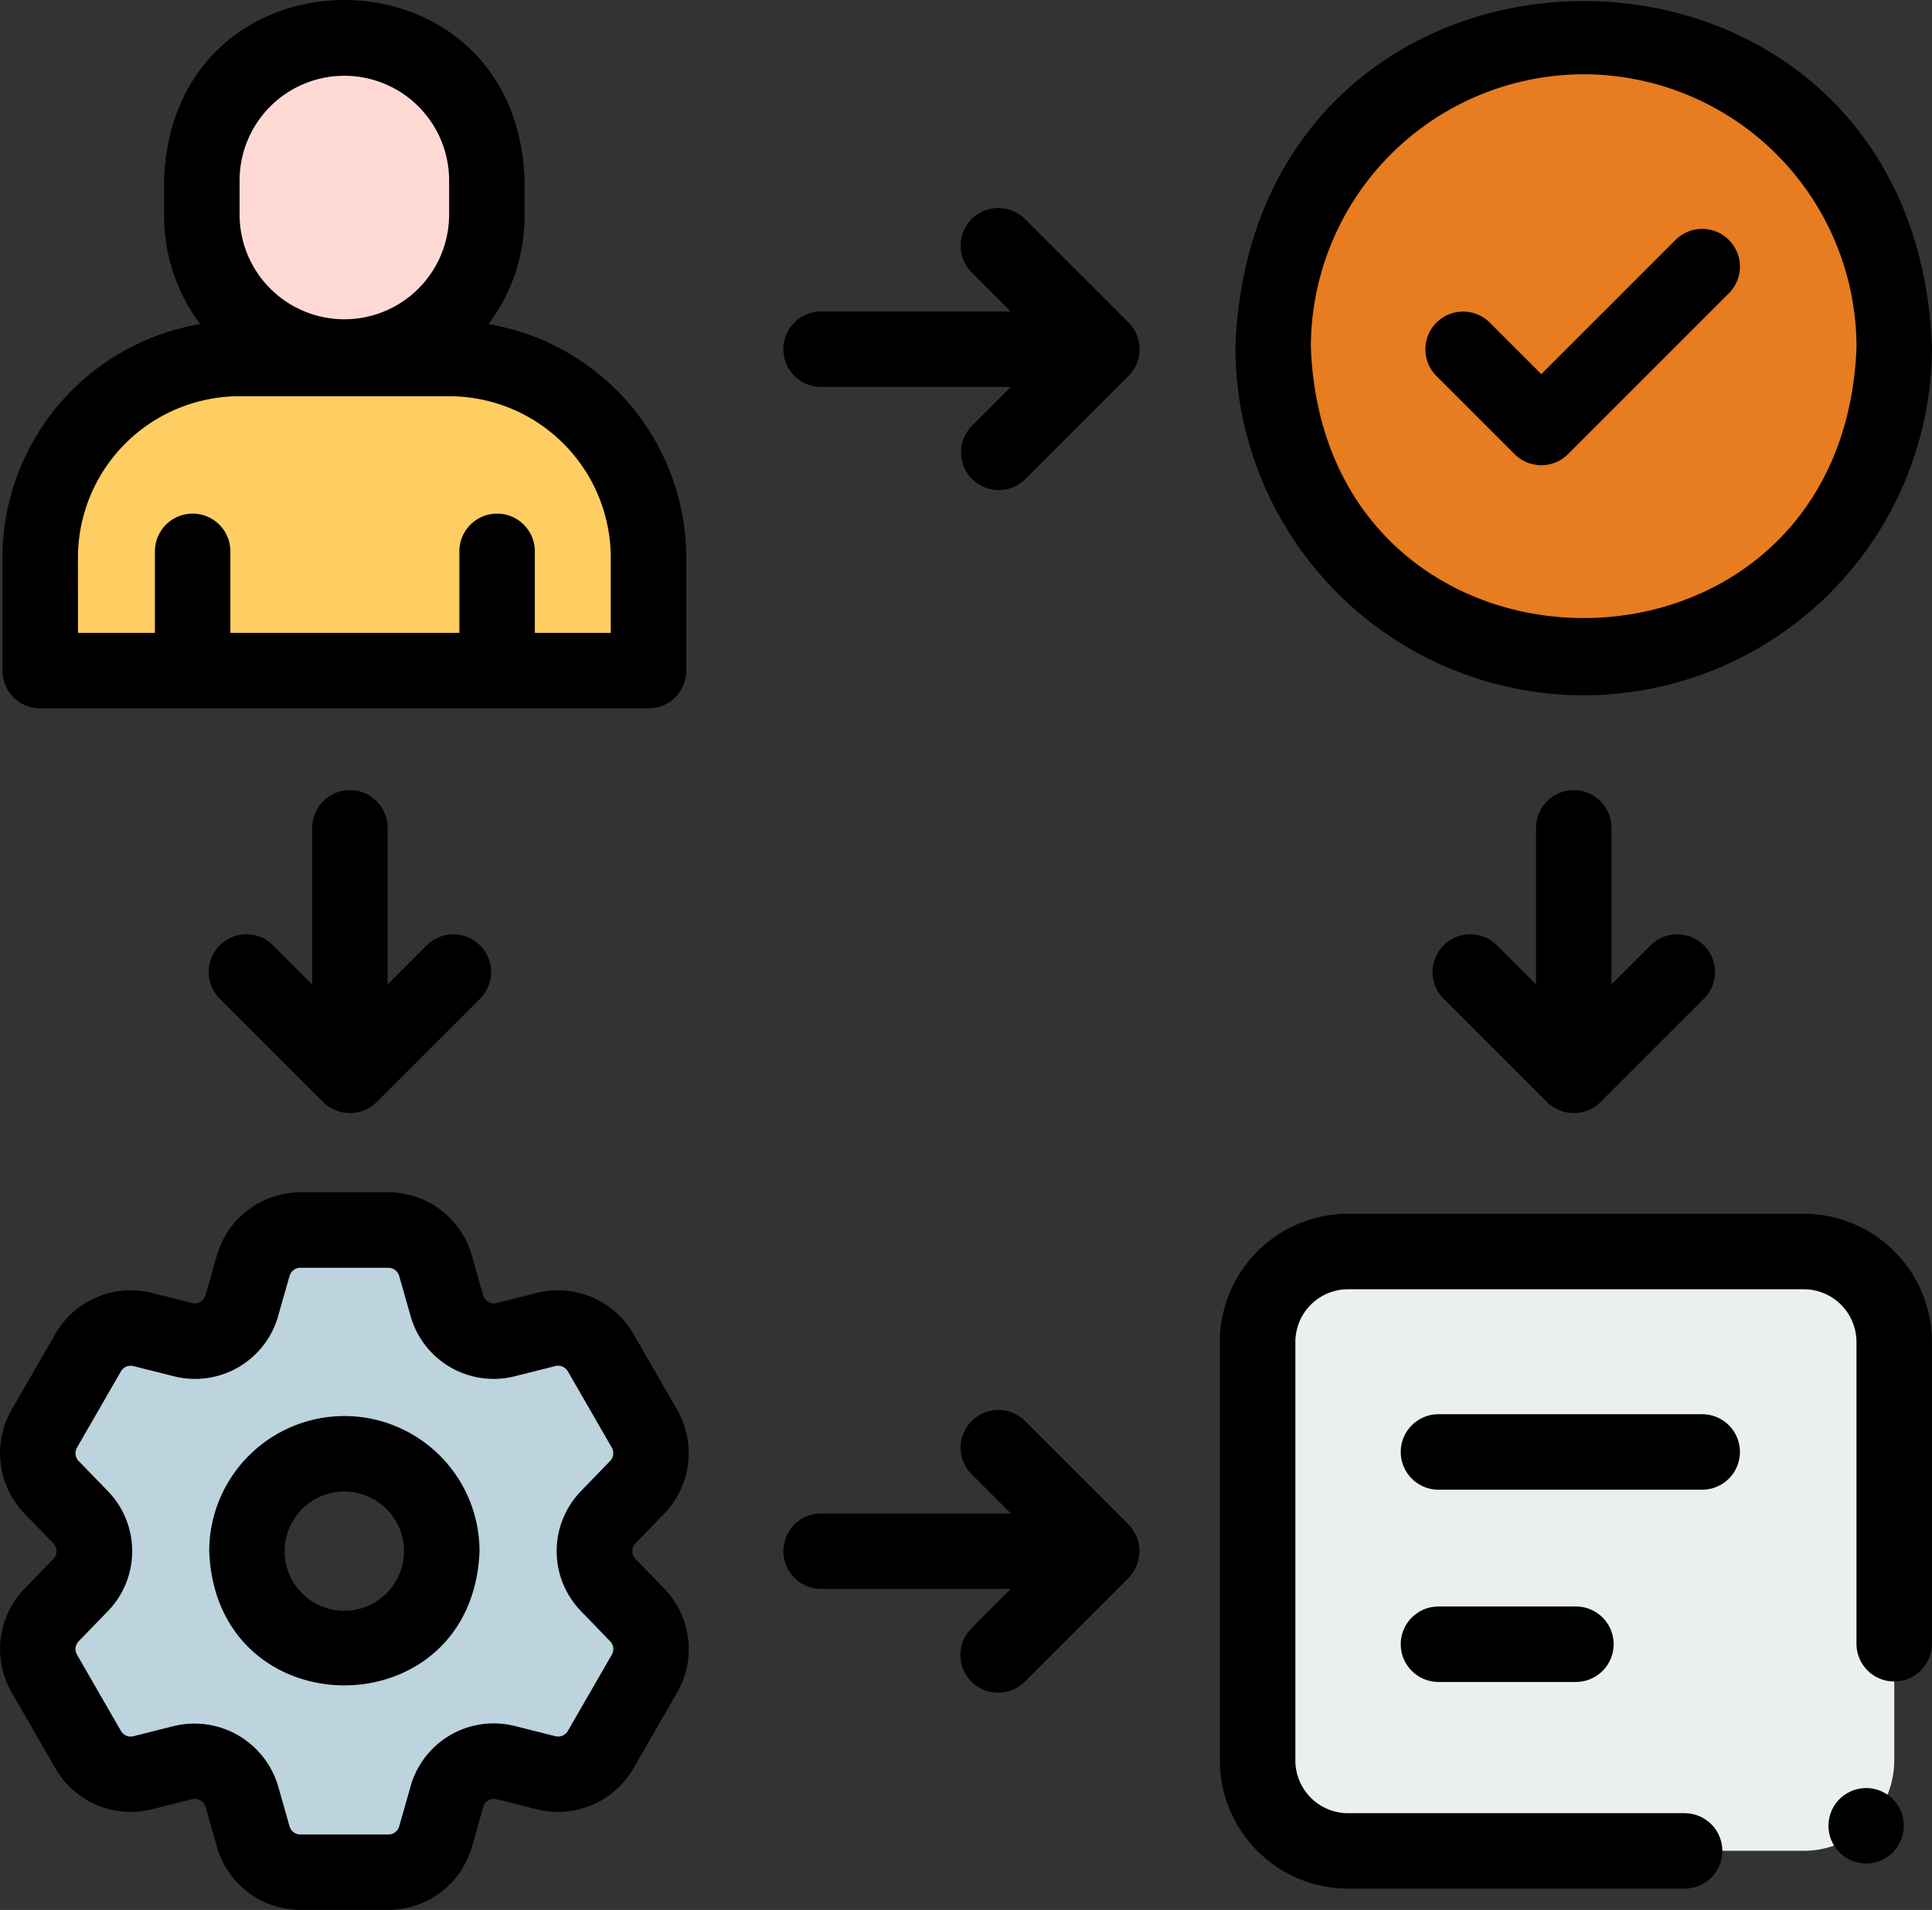 <svg id="Grupo_54492" data-name="Grupo 54492" xmlns="http://www.w3.org/2000/svg" width="87.913" height="86.926" viewBox="0 0 87.913 86.926">
  <rect x="0" y="0" width="87.913" height="86.926" fill="#333333" stroke="none"/>
  <g id="Grupo_54892" data-name="Grupo 54892" transform="translate(1.714 55.982)">
    <g id="Grupo_54891" data-name="Grupo 54891">
      <path id="Trazado_110793" data-name="Trazado 110793" d="M306.95,450.105a2.227,2.227,0,0,1,0-3.1l1.314-1.357a2.227,2.227,0,0,0,.33-2.665l-2-3.47a2.228,2.228,0,0,0-2.474-1.046l-1.831.46a2.229,2.229,0,0,1-2.687-1.551l-.517-1.817a2.227,2.227,0,0,0-2.143-1.619h-4.006a2.229,2.229,0,0,0-2.143,1.619l-.517,1.817a2.229,2.229,0,0,1-2.687,1.551l-1.83-.46a2.224,2.224,0,0,0-2.473,1.046l-2,3.47a2.226,2.226,0,0,0,.33,2.665L282.924,447a2.227,2.227,0,0,1,0,3.1l-1.315,1.357a2.226,2.226,0,0,0-.33,2.665l2,3.47a2.225,2.225,0,0,0,2.473,1.046l1.83-.46a2.229,2.229,0,0,1,2.687,1.551l.517,1.817a2.225,2.225,0,0,0,2.143,1.617h4.006a2.226,2.226,0,0,0,2.143-1.617l.517-1.817a2.229,2.229,0,0,1,2.687-1.551l1.831.46a2.228,2.228,0,0,0,2.474-1.046l2-3.47a2.227,2.227,0,0,0-.33-2.665Zm-12.013,2.881a4.432,4.432,0,1,1,4.43-4.432A4.432,4.432,0,0,1,294.937,452.986Z" transform="translate(-280.98 -433.94)" fill="#bdd3dd"/>
    </g>
  </g>
  <g id="Grupo_54893" data-name="Grupo 54893" transform="translate(57.225 56.957)">
    <path id="Trazado_110794" data-name="Trazado 110794" d="M629.124,466.9H608.391a4.119,4.119,0,0,1-4.12-4.12V443.742a4.119,4.119,0,0,1,4.12-4.12h20.732a4.12,4.12,0,0,1,4.12,4.12V462.78a4.12,4.12,0,0,1-4.12,4.12Z" transform="translate(-604.272 -439.622)" fill="#eaf0f0"/>
  </g>
  <g id="Grupo_54896" data-name="Grupo 54896" transform="translate(1.83 1.663)">
    <g id="Grupo_54894" data-name="Grupo 54894" transform="translate(7.356)">
      <path id="Trazado_110795" data-name="Trazado 110795" d="M330.983,132.249a6.484,6.484,0,0,1-6.484-6.484v-1.686a6.484,6.484,0,1,1,12.967,0v1.686A6.484,6.484,0,0,1,330.983,132.249Z" transform="translate(-324.499 -117.595)" fill="#ffdad5"/>
    </g>
    <g id="Grupo_54895" data-name="Grupo 54895" transform="translate(0 14.654)">
      <path id="Trazado_110796" data-name="Trazado 110796" d="M290.721,202.938h9.553A9.064,9.064,0,0,1,309.338,212v5.141h-27.68V212A9.063,9.063,0,0,1,290.721,202.938Z" transform="translate(-281.658 -202.938)" fill="#ffce62"/>
    </g>
  </g>
  <g id="Grupo_54897" data-name="Grupo 54897" transform="translate(57.932 1.664)">
    <ellipse id="Elipse_4147" data-name="Elipse 4147" cx="14.132" cy="14.132" rx="14.132" ry="14.132" fill="#e77c20"/>
  </g>
  <g id="Grupo_54898" data-name="Grupo 54898" transform="translate(0 0)">
    <path id="Trazado_110797" data-name="Trazado 110797" d="M332.6,483.242a6.156,6.156,0,0,0-6.149,6.149c.309,8.146,11.988,8.145,12.3,0A6.155,6.155,0,0,0,332.6,483.242Zm0,8.864a2.714,2.714,0,1,1,2.713-2.715A2.718,2.718,0,0,1,332.6,492.106Z" transform="translate(-316.931 -418.795)"/>
    <path id="Trazado_110798" data-name="Trazado 110798" d="M301.229,438.561a3.958,3.958,0,0,0,.585-4.719l-2-3.471a3.959,3.959,0,0,0-4.38-1.852l-1.831.46a.51.51,0,0,1-.617-.355l-.516-1.815a3.959,3.959,0,0,0-3.8-2.868h-4.006a3.963,3.963,0,0,0-3.794,2.866l-.517,1.816a.509.509,0,0,1-.617.355l-1.829-.46a3.956,3.956,0,0,0-4.38,1.852l-2,3.47a3.959,3.959,0,0,0,.584,4.719l1.316,1.357a.507.507,0,0,1,0,.71l-1.314,1.355a3.959,3.959,0,0,0-.585,4.72l2,3.468a3.956,3.956,0,0,0,4.379,1.854l1.831-.46a.509.509,0,0,1,.617.355l.516,1.815a3.958,3.958,0,0,0,3.8,2.867h4.006a3.957,3.957,0,0,0,3.794-2.865l.517-1.816a.509.509,0,0,1,.617-.356l1.829.46a3.961,3.961,0,0,0,4.382-1.853l2-3.469a3.958,3.958,0,0,0-.583-4.718l-1.314-1.356h0a.508.508,0,0,1,0-.711Zm-3.779,4.456,1.315,1.358a.512.512,0,0,1,.074.611l-2,3.469a.514.514,0,0,1-.569.239l-1.83-.46a3.929,3.929,0,0,0-4.758,2.746l-.518,1.819a.511.511,0,0,1-.491.368h-4.006a.511.511,0,0,1-.491-.37l-.517-1.817a3.969,3.969,0,0,0-4.757-2.745l-1.832.461a.51.51,0,0,1-.566-.24l-2-3.471a.512.512,0,0,1,.076-.611l1.315-1.356a3.925,3.925,0,0,0,0-5.492l-1.316-1.357a.511.511,0,0,1-.075-.61l2-3.472a.509.509,0,0,1,.566-.237l1.83.46a3.928,3.928,0,0,0,4.758-2.746l.517-1.816a.514.514,0,0,1,.492-.373h4.006a.512.512,0,0,1,.491.372l.517,1.817a3.928,3.928,0,0,0,4.758,2.745l1.832-.461a.513.513,0,0,1,.567.239l2,3.471a.512.512,0,0,1-.076.612l-1.312,1.355a3.926,3.926,0,0,0,0,5.491Z" transform="translate(-271 -369.676)"/>
    <path id="Trazado_110799" data-name="Trazado 110799" d="M494.424,489.112a1.734,1.734,0,0,0-.136-2.272l-4.709-4.709a1.717,1.717,0,0,0-2.428,2.429l1.778,1.778H480.3a1.717,1.717,0,1,0,0,3.434h8.633l-1.778,1.778a1.717,1.717,0,1,0,2.428,2.428l4.709-4.709A1.707,1.707,0,0,0,494.424,489.112Z" transform="translate(-442.936 -417.458)"/>
    <path id="Trazado_110800" data-name="Trazado 110800" d="M494.765,169.175a1.725,1.725,0,0,0-.476-.92l-4.709-4.709a1.717,1.717,0,1,0-2.428,2.429l1.778,1.778H480.3a1.717,1.717,0,0,0,0,3.434h8.633l-1.778,1.778a1.717,1.717,0,0,0,2.428,2.428l4.709-4.709a1.729,1.729,0,0,0,.476-1.509Z" transform="translate(-442.937 -153.576)"/>
    <path id="Trazado_110801" data-name="Trazado 110801" d="M332.731,317.334a1.717,1.717,0,0,0-1.717,1.717v7.127l-1.778-1.778a1.717,1.717,0,0,0-2.429,2.429l4.709,4.709a1.737,1.737,0,0,0,2.428,0l4.709-4.709a1.717,1.717,0,1,0-2.428-2.429l-1.778,1.778v-7.127a1.717,1.717,0,0,0-1.717-1.717Z" transform="translate(-316.808 -281.374)"/>
    <path id="Trazado_110802" data-name="Trazado 110802" d="M657.068,317.334a1.717,1.717,0,0,0-1.717,1.717v7.127l-1.778-1.778a1.717,1.717,0,1,0-2.428,2.429l4.709,4.709a1.737,1.737,0,0,0,2.428,0l4.709-4.709a1.717,1.717,0,0,0-2.428-2.429l-1.778,1.778v-7.127a1.717,1.717,0,0,0-1.717-1.717Z" transform="translate(-585.456 -281.374)"/>
    <path id="Trazado_110803" data-name="Trazado 110803" d="M620.84,429.621H600.108a5.843,5.843,0,0,0-5.837,5.837V454.5a5.843,5.843,0,0,0,5.837,5.837h15.311a1.717,1.717,0,0,0,0-3.434H600.108a2.4,2.4,0,0,1-2.4-2.4V435.458a2.4,2.4,0,0,1,2.4-2.4H620.84a2.4,2.4,0,0,1,2.4,2.4v13.734a1.717,1.717,0,0,0,3.434,0V435.458a5.843,5.843,0,0,0-5.837-5.837Z" transform="translate(-538.764 -374.381)"/>
    <path id="Trazado_110804" data-name="Trazado 110804" d="M273.374,140.146h27.68a1.717,1.717,0,0,0,1.717-1.717v-5.141a10.8,10.8,0,0,0-9-10.63,8.157,8.157,0,0,0,1.642-4.917v-1.686c-.414-10.867-15.992-10.859-16.4,0v1.686a8.159,8.159,0,0,0,1.642,4.917,10.8,10.8,0,0,0-9,10.63v5.141a1.717,1.717,0,0,0,1.717,1.717Zm9.073-24.092a4.767,4.767,0,0,1,9.533,0v1.686a4.767,4.767,0,0,1-9.533,0Zm-7.356,17.233a7.355,7.355,0,0,1,7.346-7.346h9.553a7.355,7.355,0,0,1,7.346,7.346v3.424h-3.455V133a1.717,1.717,0,0,0-3.434,0v3.709H282.027V133a1.717,1.717,0,0,0-3.434,0v3.709h-3.5Z" transform="translate(-271.544 -107.907)"/>
    <path id="Trazado_110805" data-name="Trazado 110805" d="M614.244,139.793a15.867,15.867,0,0,0,15.849-15.849c-.8-21-30.9-20.991-31.7,0a15.867,15.867,0,0,0,15.849,15.849Zm0-28.263a12.429,12.429,0,0,1,12.414,12.415c-.624,16.447-24.208,16.442-24.829,0a12.429,12.429,0,0,1,12.415-12.414Z" transform="translate(-542.18 -108.149)"/>
    <path id="Trazado_110806" data-name="Trazado 110806" d="M652.877,178.831a1.718,1.718,0,0,0,2.429,0l7.321-7.321a1.717,1.717,0,0,0-2.429-2.428l-6.107,6.107-2.328-2.328a1.717,1.717,0,1,0-2.428,2.428Z" transform="translate(-583.956 -158.161)"/>
    <path id="Trazado_110807" data-name="Trazado 110807" d="M655.982,482.762h-12a1.717,1.717,0,0,0,0,3.434h12A1.717,1.717,0,0,0,655.982,482.762Z" transform="translate(-578.526 -418.397)"/>
    <path id="Trazado_110808" data-name="Trazado 110808" d="M643.982,533.726a1.717,1.717,0,0,0,0,3.434h6.254a1.717,1.717,0,0,0,0-3.434Z" transform="translate(-578.526 -460.611)"/>
    <path id="Trazado_110809" data-name="Trazado 110809" d="M758.862,583.028a1.716,1.716,0,1,0-.741,2.15A1.73,1.73,0,0,0,758.862,583.028Z" transform="translate(-672.358 -500.589)"/>
  </g>
</svg>
